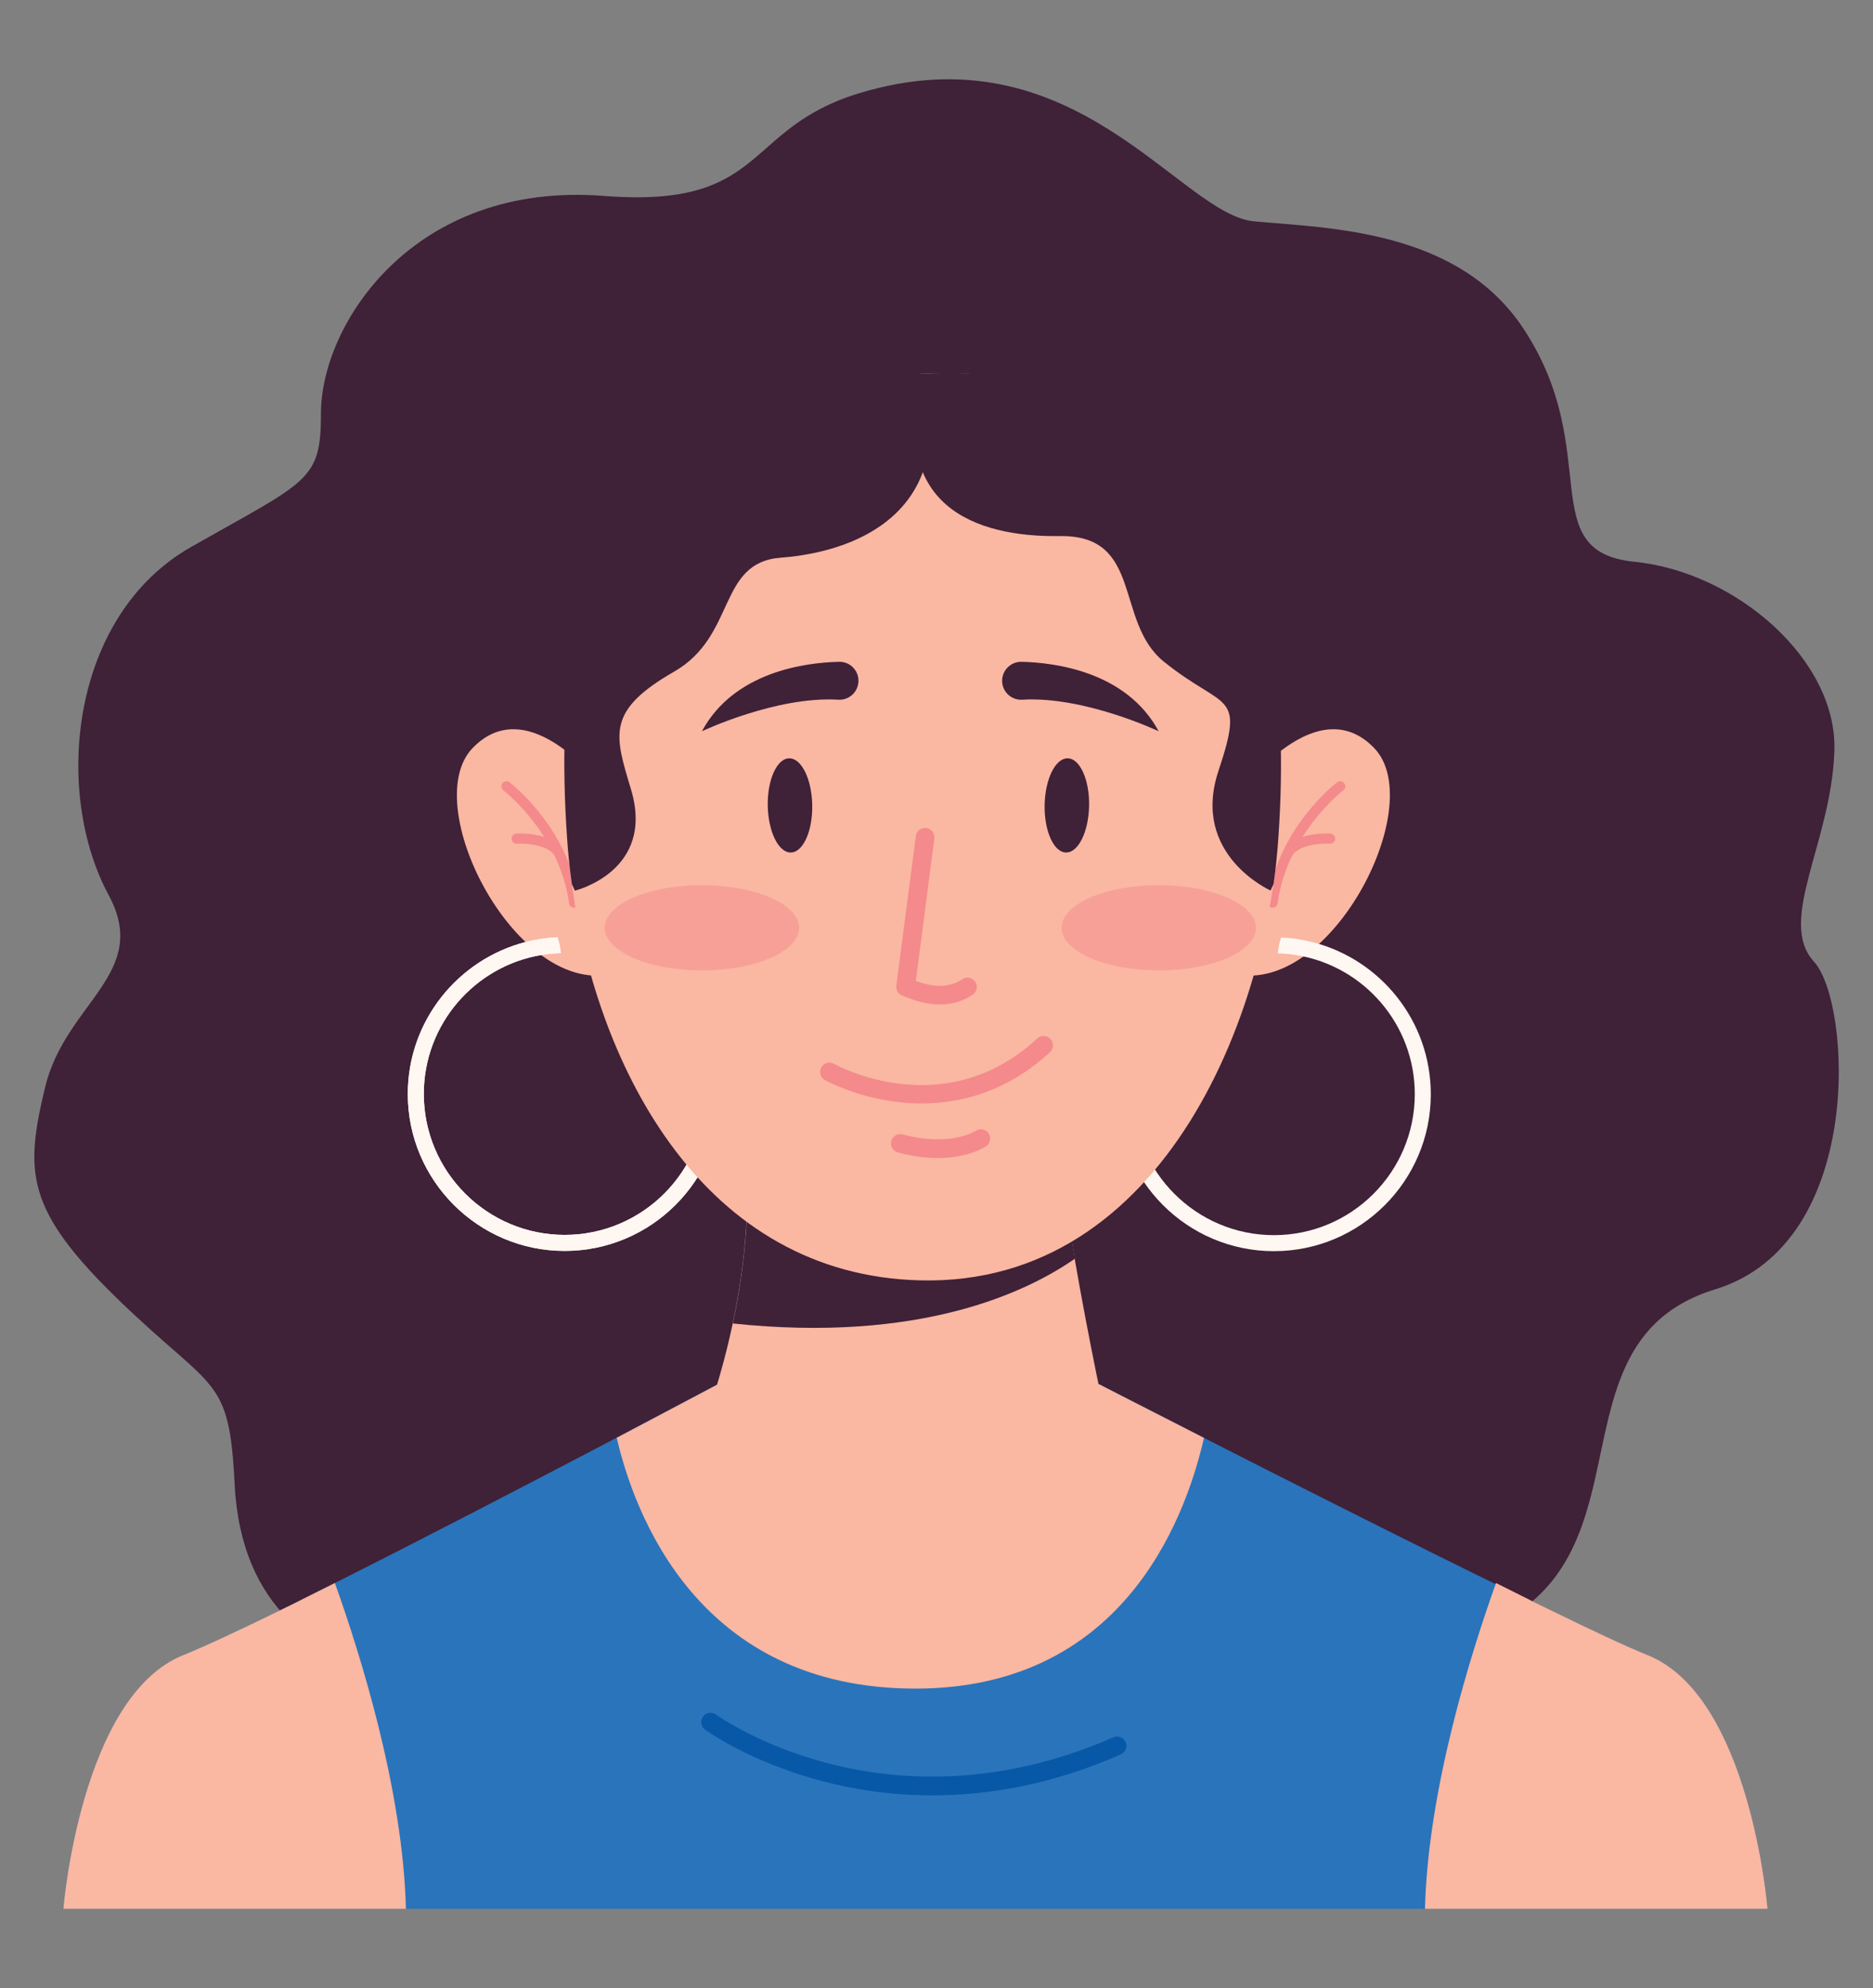 <?xml version="1.0" encoding="utf-8"?>
<!-- Generator: Adobe Illustrator 22.0.1, SVG Export Plug-In . SVG Version: 6.00 Build 0)  -->
<svg version="1.1" id="Layer_1" xmlns="http://www.w3.org/2000/svg" xmlns:xlink="http://www.w3.org/1999/xlink" x="0px" y="0px"
	 viewBox="0 0 150.79 160.04" style="enable-background:new 0 0 150.79 160.04;" xml:space="preserve">
<rect x="0" y="0" width="150.79" height="160.04" fill="#808080" stroke="none"/>
<g>
	<g>
		<path style="fill:#3F2138;" d="M43.87,134.81c0,0-23.97,4.82-24.98-15.36c-0.44-8.74-1.62-7.37-9.25-14.73S2,94.34,3.63,87.52
			c1.64-6.82,8.52-9.16,5.12-15.47c-4.48-8.3-3.1-22.49,6.63-28.02c9.41-5.35,10.46-5.28,10.46-10.76c0-7.16,7.44-18.7,22.78-17.5
			c13.19,1.03,11.14-5.39,20.5-8.25c17.42-5.33,25.86,9.76,31.86,10.3c6,0.55,16.39,0.65,21.66,8.62
			c6.54,9.89,0.76,17.96,8.95,18.78c8.18,0.82,16.37,7.91,16.09,15.28c-0.27,7.37-4.64,13.64-1.64,16.91
			c3,3.27,4.16,22.66-7.95,26.37c-16.55,5.07,0,29.57-30.43,29.11C80.3,132.51,43.87,134.81,43.87,134.81z"/>
	</g>
	<g>
		<g>
			<path style="fill:#2A74BB;" d="M142.3,153.65H5.1c0,0,1.38-17.12,9.66-20.43c1.71-0.69,4.56-2.02,8.01-3.71
				c0.48-0.23,0.97-0.47,1.46-0.72c0,0,0.01,0,0.01-0.01c0.88-0.44,1.79-0.89,2.72-1.36c6.67-3.35,14.52-7.42,20.63-10.62
				c0.71-0.37,1.4-0.73,2.06-1.08c4.84-2.55,8.17-4.32,8.17-4.32l1.05,0.23c9.75,2.18,19.88,2.1,29.59-0.23c0,0,3.45,1.78,8.46,4.33
				c0.06,0.03,0.13,0.06,0.19,0.1c3.02,1.54,6.6,3.36,10.33,5.23c10.01,5.04,21.05,10.49,25.19,12.15
				C140.92,136.53,142.3,153.65,142.3,153.65z"/>
		</g>
	</g>
	<g>
		<path style="fill:#0758A7;" d="M75.06,144.51c-3.4,0-6.36-0.49-8.73-1.11c-5.9-1.53-9.42-4.07-9.57-4.18
			c-0.33-0.24-0.41-0.71-0.16-1.05c0.24-0.33,0.71-0.41,1.05-0.16c0.05,0.04,3.49,2.51,9.12,3.95c5.19,1.34,13.37,2.05,22.86-2.12
			c0.38-0.17,0.82,0.01,0.99,0.38c0.17,0.38-0.01,0.82-0.38,0.99C84.64,143.69,79.47,144.51,75.06,144.51z"/>
	</g>
	<g>
		<path style="fill:#FAB7A2;" d="M96.93,115.74c-1.62,7.04-6.84,20.18-23.23,20.18c-17.46,0-22.62-14.02-24.05-20.19
			c4.84-2.55,8.17-4.32,8.17-4.32l1.05,0.23c9.75,2.18,19.88,2.1,29.59-0.23C88.47,111.41,91.92,113.19,96.93,115.74z"/>
	</g>
	<g>
		<path style="fill:#FAB7A2;" d="M32.68,153.65H5.1c0,0,1.38-17.12,9.66-20.43c1.71-0.69,4.56-2.02,8.01-3.71
			c0.48-0.23,0.97-0.47,1.46-0.72c0,0,0.01,0,0.01-0.01c0.88-0.44,1.79-0.89,2.72-1.36C29.02,133.18,32.44,144.07,32.68,153.65z"/>
	</g>
	<g>
		<path style="fill:#FAB7A2;" d="M114.72,153.65h27.58c0,0-1.38-17.12-9.66-20.43c-1.71-0.69-4.56-2.02-8.01-3.71
			c-0.48-0.23-0.97-0.47-1.46-0.72c0,0-0.01,0-0.01-0.01c-0.88-0.44-1.79-0.89-2.72-1.36C118.38,133.18,114.96,144.07,114.72,153.65
			z"/>
	</g>
	<g>
		<g>
			<g>
				<g>
					<g>
						<g>
							<path style="fill:#FAB7A2;" d="M89.17,114.91c0,0-2.69,8.46-15.05,8.46c-14.42,0-17.82-7.69-17.82-7.69
								c1.25-3.32,2.11-6.4,2.69-9.15h0c1.07-5.04,1.22-8.99,1.15-11.42l25.33-1c0.23,2.15,0.62,4.67,1.05,7.21
								C87.68,108.07,89.17,114.91,89.17,114.91z"/>
						</g>
					</g>
				</g>
			</g>
			<g>
				<g>
					<g>
						<g>
							<path style="fill:#3F2138;" d="M86.53,101.32c-3.93,2.73-12.51,6.79-27.53,5.21c1.07-5.04,1.22-8.99,1.15-11.42l25.33-1
								C85.72,96.25,86.1,98.78,86.53,101.32z"/>
						</g>
					</g>
				</g>
			</g>
		</g>
		<g>
			<g>
				<g>
					<g>
						<g>
							<g>
								<path style="fill:#FAB7A2;" d="M100.08,63.51c0,0,5.94-8.08,10.55-3.3c4.62,4.78-4.29,21.43-12.37,17.81L100.08,63.51z"/>
							</g>
						</g>
					</g>
				</g>
				<g>
					<g>
						<path style="fill:#FFF7F1;" d="M97.62,77.86c-3.79,1.84-6.4,5.72-6.4,10.21c0,6.26,5.09,11.35,11.34,11.35
							c6.26,0,11.34-5.09,11.34-11.35c0-5.62-4.1-10.29-9.47-11.18c-0.51-0.09-1.03-0.14-1.56-0.15c0.04-0.44,0.13-0.87,0.27-1.28
							c0.88,0.04,1.73,0.17,2.55,0.38c5.46,1.4,9.5,6.35,9.5,12.24c0,6.97-5.67,12.63-12.63,12.63c-6.97,0-12.63-5.67-12.63-12.63
							c0-5.28,3.26-9.82,7.88-11.7L97.62,77.86z"/>
					</g>
				</g>
				<g>
					<g>
						<g>
							<g>
								<path style="fill:#F48A8B;" d="M102.46,73.06c-0.02,0-0.04,0-0.06,0c-0.22-0.03-0.38-0.24-0.35-0.46
									c0.83-5.95,5.41-9.48,5.6-9.63c0.18-0.14,0.44-0.1,0.57,0.08c0.14,0.18,0.1,0.44-0.08,0.57c-0.05,0.03-4.51,3.49-5.29,9.09
									C102.84,72.91,102.67,73.06,102.46,73.06z"/>
							</g>
						</g>
					</g>
				</g>
				<g>
					<g>
						<g>
							<g>
								<path style="fill:#F48A8B;" d="M103.71,69.03c-0.08,0-0.16-0.02-0.23-0.07c-0.19-0.13-0.24-0.38-0.11-0.57
									c0.98-1.45,3.63-1.3,3.74-1.29c0.23,0.01,0.4,0.21,0.38,0.43c-0.01,0.23-0.21,0.4-0.43,0.38c-0.64-0.04-2.42,0.05-3.01,0.93
									C103.97,68.96,103.84,69.03,103.71,69.03z"/>
							</g>
						</g>
					</g>
				</g>
			</g>
		</g>
		<g>
			<g>
				<g>
					<g>
						<g>
							<g>
								<path style="fill:#FAB7A2;" d="M48.6,63.51c0,0-5.94-8.08-10.55-3.3C33.43,65,42.33,81.65,50.41,78.02L48.6,63.51z"/>
							</g>
						</g>
					</g>
				</g>
				<g>
					<g>
						<path style="fill:#FFF7F1;" d="M50.21,76.36c4.62,1.88,7.88,6.42,7.88,11.7c0,6.97-5.67,12.63-12.63,12.63
							s-12.63-5.67-12.63-12.63c0-5.88,4.04-10.84,9.5-12.24c0.82-0.21,1.67-0.34,2.55-0.38c0.14,0.41,0.23,0.84,0.27,1.28
							c-0.53,0.02-1.05,0.06-1.56,0.15c-5.37,0.89-9.47,5.57-9.47,11.18c0,6.26,5.09,11.35,11.34,11.35S56.8,94.32,56.8,88.07
							c0-4.48-2.62-8.37-6.4-10.21L50.21,76.36z"/>
					</g>
				</g>
				<g>
					<g>
						<path style="fill:#FFF7F1;" d="M50.21,76.36c4.62,1.88,7.88,6.42,7.88,11.7c0,6.97-5.67,12.63-12.63,12.63
							s-12.63-5.67-12.63-12.63c0-5.88,4.04-10.84,9.5-12.24c0.82-0.21,1.67-0.34,2.55-0.38c0.14,0.41,0.23,0.84,0.27,1.28
							c-0.53,0.02-1.05,0.06-1.56,0.15c-5.37,0.89-9.47,5.57-9.47,11.18c0,6.26,5.09,11.35,11.34,11.35S56.8,94.32,56.8,88.07
							c0-4.48-2.62-8.37-6.4-10.21L50.21,76.36z"/>
					</g>
				</g>
				<g>
					<g>
						<g>
							<g>
								<path style="fill:#F48A8B;" d="M46.21,73.06c0.02,0,0.04,0,0.06,0c0.22-0.03,0.38-0.24,0.35-0.46
									c-0.83-5.95-5.41-9.48-5.6-9.63c-0.18-0.14-0.44-0.1-0.57,0.08c-0.14,0.18-0.1,0.44,0.08,0.57
									c0.05,0.03,4.51,3.49,5.29,9.09C45.83,72.91,46.01,73.06,46.21,73.06z"/>
							</g>
						</g>
					</g>
				</g>
				<g>
					<g>
						<g>
							<g>
								<path style="fill:#F48A8B;" d="M44.97,69.03c0.08,0,0.16-0.02,0.23-0.07c0.19-0.13,0.24-0.38,0.11-0.57
									c-0.98-1.45-3.63-1.3-3.74-1.29c-0.23,0.01-0.4,0.21-0.38,0.43c0.01,0.23,0.21,0.4,0.43,0.38c0.64-0.04,2.42,0.05,3.01,0.93
									C44.71,68.96,44.84,69.03,44.97,69.03z"/>
							</g>
						</g>
					</g>
				</g>
			</g>
		</g>
		<g>
			<g>
				<g>
					<g>
						<path style="fill:#FAB7A2;" d="M103.08,64.83c-0.43,16.44-9.36,38.7-28.97,38.23c-17.36-0.41-25.98-16.88-28.08-31.91
							c-0.18-1.27-0.31-2.53-0.39-3.76c-1.67-24.23,7.96-36.63,28.66-37.31c1.16-0.04,2.36-0.04,3.59,0
							c1.07,0.03,6.25,0.88,7.24,1.21C99.43,35.97,103.53,47.54,103.08,64.83z"/>
					</g>
				</g>
			</g>
		</g>
		<g style="opacity:0.5;">
			<g>
				<path style="fill:#F48A8B;" d="M64.33,74.68c0,1.9-3.5,3.43-7.82,3.43c-4.32,0-7.82-1.54-7.82-3.43c0-1.9,3.5-3.43,7.82-3.43
					C60.83,71.25,64.33,72.79,64.33,74.68z"/>
			</g>
		</g>
		<g style="opacity:0.5;">
			<g>
				<path style="fill:#F48A8B;" d="M101.11,74.68c0,1.9-3.5,3.43-7.82,3.43c-4.32,0-7.82-1.54-7.82-3.43c0-1.9,3.5-3.43,7.82-3.43
					C97.61,71.25,101.11,72.79,101.11,74.68z"/>
			</g>
		</g>
		<g>
			<g>
				<path style="fill:#3F2138;" d="M62.85,44.89c-5.09,0.39-3.56,6.28-8.56,9.16c-5.5,3.16-4.82,5.06-3.49,9.49
					c1.98,6.59-4.52,8.15-4.52,8.15c-0.08-0.17-0.16-0.35-0.24-0.53c-0.18-1.27-0.31-2.53-0.39-3.76
					c-1.67-24.23,6.07-38.35,28.66-37.31C77.09,40.69,69.65,44.37,62.85,44.89z"/>
			</g>
			<g>
				<path style="fill:#3F2138;" d="M85.31,43.15c6.76-0.11,4.4,6.89,8.39,10.11c4.94,3.98,6.56,2.29,4.39,8.81
					c-2.24,6.75,4.2,9.61,4.2,9.61c0.08-0.17,0.16-0.35,0.24-0.53c0.18-1.27,0.31-2.53,0.39-3.76c1.67-24.23-6.52-38.28-28.65-37.31
					C71.48,40.69,78.49,43.25,85.31,43.15z"/>
			</g>
		</g>
		<g>
			<path style="fill:#3F2138;" d="M67.55,53.27c-2.65,0.06-8.44,0.77-11.04,5.59c0,0,5.98-2.84,10.98-2.54
				c0.96,0.06,1.73-0.77,1.61-1.72l0,0C69,53.83,68.34,53.25,67.55,53.27z"/>
		</g>
		<g>
			<path style="fill:#3F2138;" d="M82.24,53.27c2.65,0.06,8.44,0.77,11.04,5.59c0,0-5.98-2.84-10.98-2.54
				c-0.96,0.06-1.73-0.77-1.61-1.72h0C80.8,53.83,81.46,53.25,82.24,53.27z"/>
		</g>
		<g>
			<path style="fill:#F48A8B;" d="M75.68,80.85c-0.93,0-1.95-0.24-3.07-0.73c-0.31-0.13-0.49-0.45-0.45-0.78l1.57-12.04
				c0.05-0.41,0.43-0.7,0.84-0.65c0.41,0.05,0.7,0.43,0.65,0.84l-1.49,11.47c1.55,0.57,2.75,0.52,3.74-0.14
				c0.34-0.23,0.81-0.14,1.04,0.2c0.23,0.34,0.14,0.81-0.2,1.04C77.52,80.59,76.65,80.85,75.68,80.85z"/>
		</g>
		<g>
			<path style="fill:#F48A8B;" d="M74.19,88.82c-0.66,0-1.28-0.04-1.85-0.11c-3.43-0.39-5.82-1.72-5.93-1.77
				c-0.36-0.2-0.49-0.66-0.29-1.02c0.2-0.36,0.66-0.49,1.02-0.29l0,0c0.36,0.2,8.94,4.83,16.37-2.04c0.3-0.28,0.78-0.26,1.06,0.04
				c0.28,0.3,0.26,0.78-0.04,1.06C80.99,87.96,77.2,88.82,74.19,88.82z"/>
		</g>
		<g>
			<path style="fill:#F48A8B;" d="M75.5,93.21c-1.75,0-3.14-0.43-3.24-0.46c-0.4-0.12-0.62-0.54-0.49-0.94
				c0.12-0.39,0.54-0.62,0.94-0.49c0.04,0.01,3.47,1.05,5.89-0.32c0.36-0.2,0.82-0.08,1.02,0.28c0.2,0.36,0.08,0.82-0.28,1.02
				C78.1,93.01,76.72,93.21,75.5,93.21z"/>
		</g>
		<g>
			<g>
				<g>
					<g>
						<g>
							<g>
								<path style="fill:#3F2138;" d="M65.39,64.8c0.04,2.09-0.74,3.81-1.72,3.82c-0.99,0.02-1.82-1.67-1.86-3.76
									c-0.04-2.09,0.74-3.81,1.72-3.82C64.52,61.02,65.35,62.7,65.39,64.8z"/>
							</g>
						</g>
					</g>
				</g>
			</g>
			<g>
				<g>
					<g>
						<g>
							<g>
								<path style="fill:#3F2138;" d="M84.1,64.8c-0.04,2.09,0.74,3.81,1.72,3.82c0.99,0.02,1.82-1.67,1.86-3.76
									c0.04-2.09-0.74-3.81-1.72-3.82C84.97,61.02,84.14,62.7,84.1,64.8z"/>
							</g>
						</g>
					</g>
				</g>
			</g>
		</g>
	</g>
</g>
</svg>
